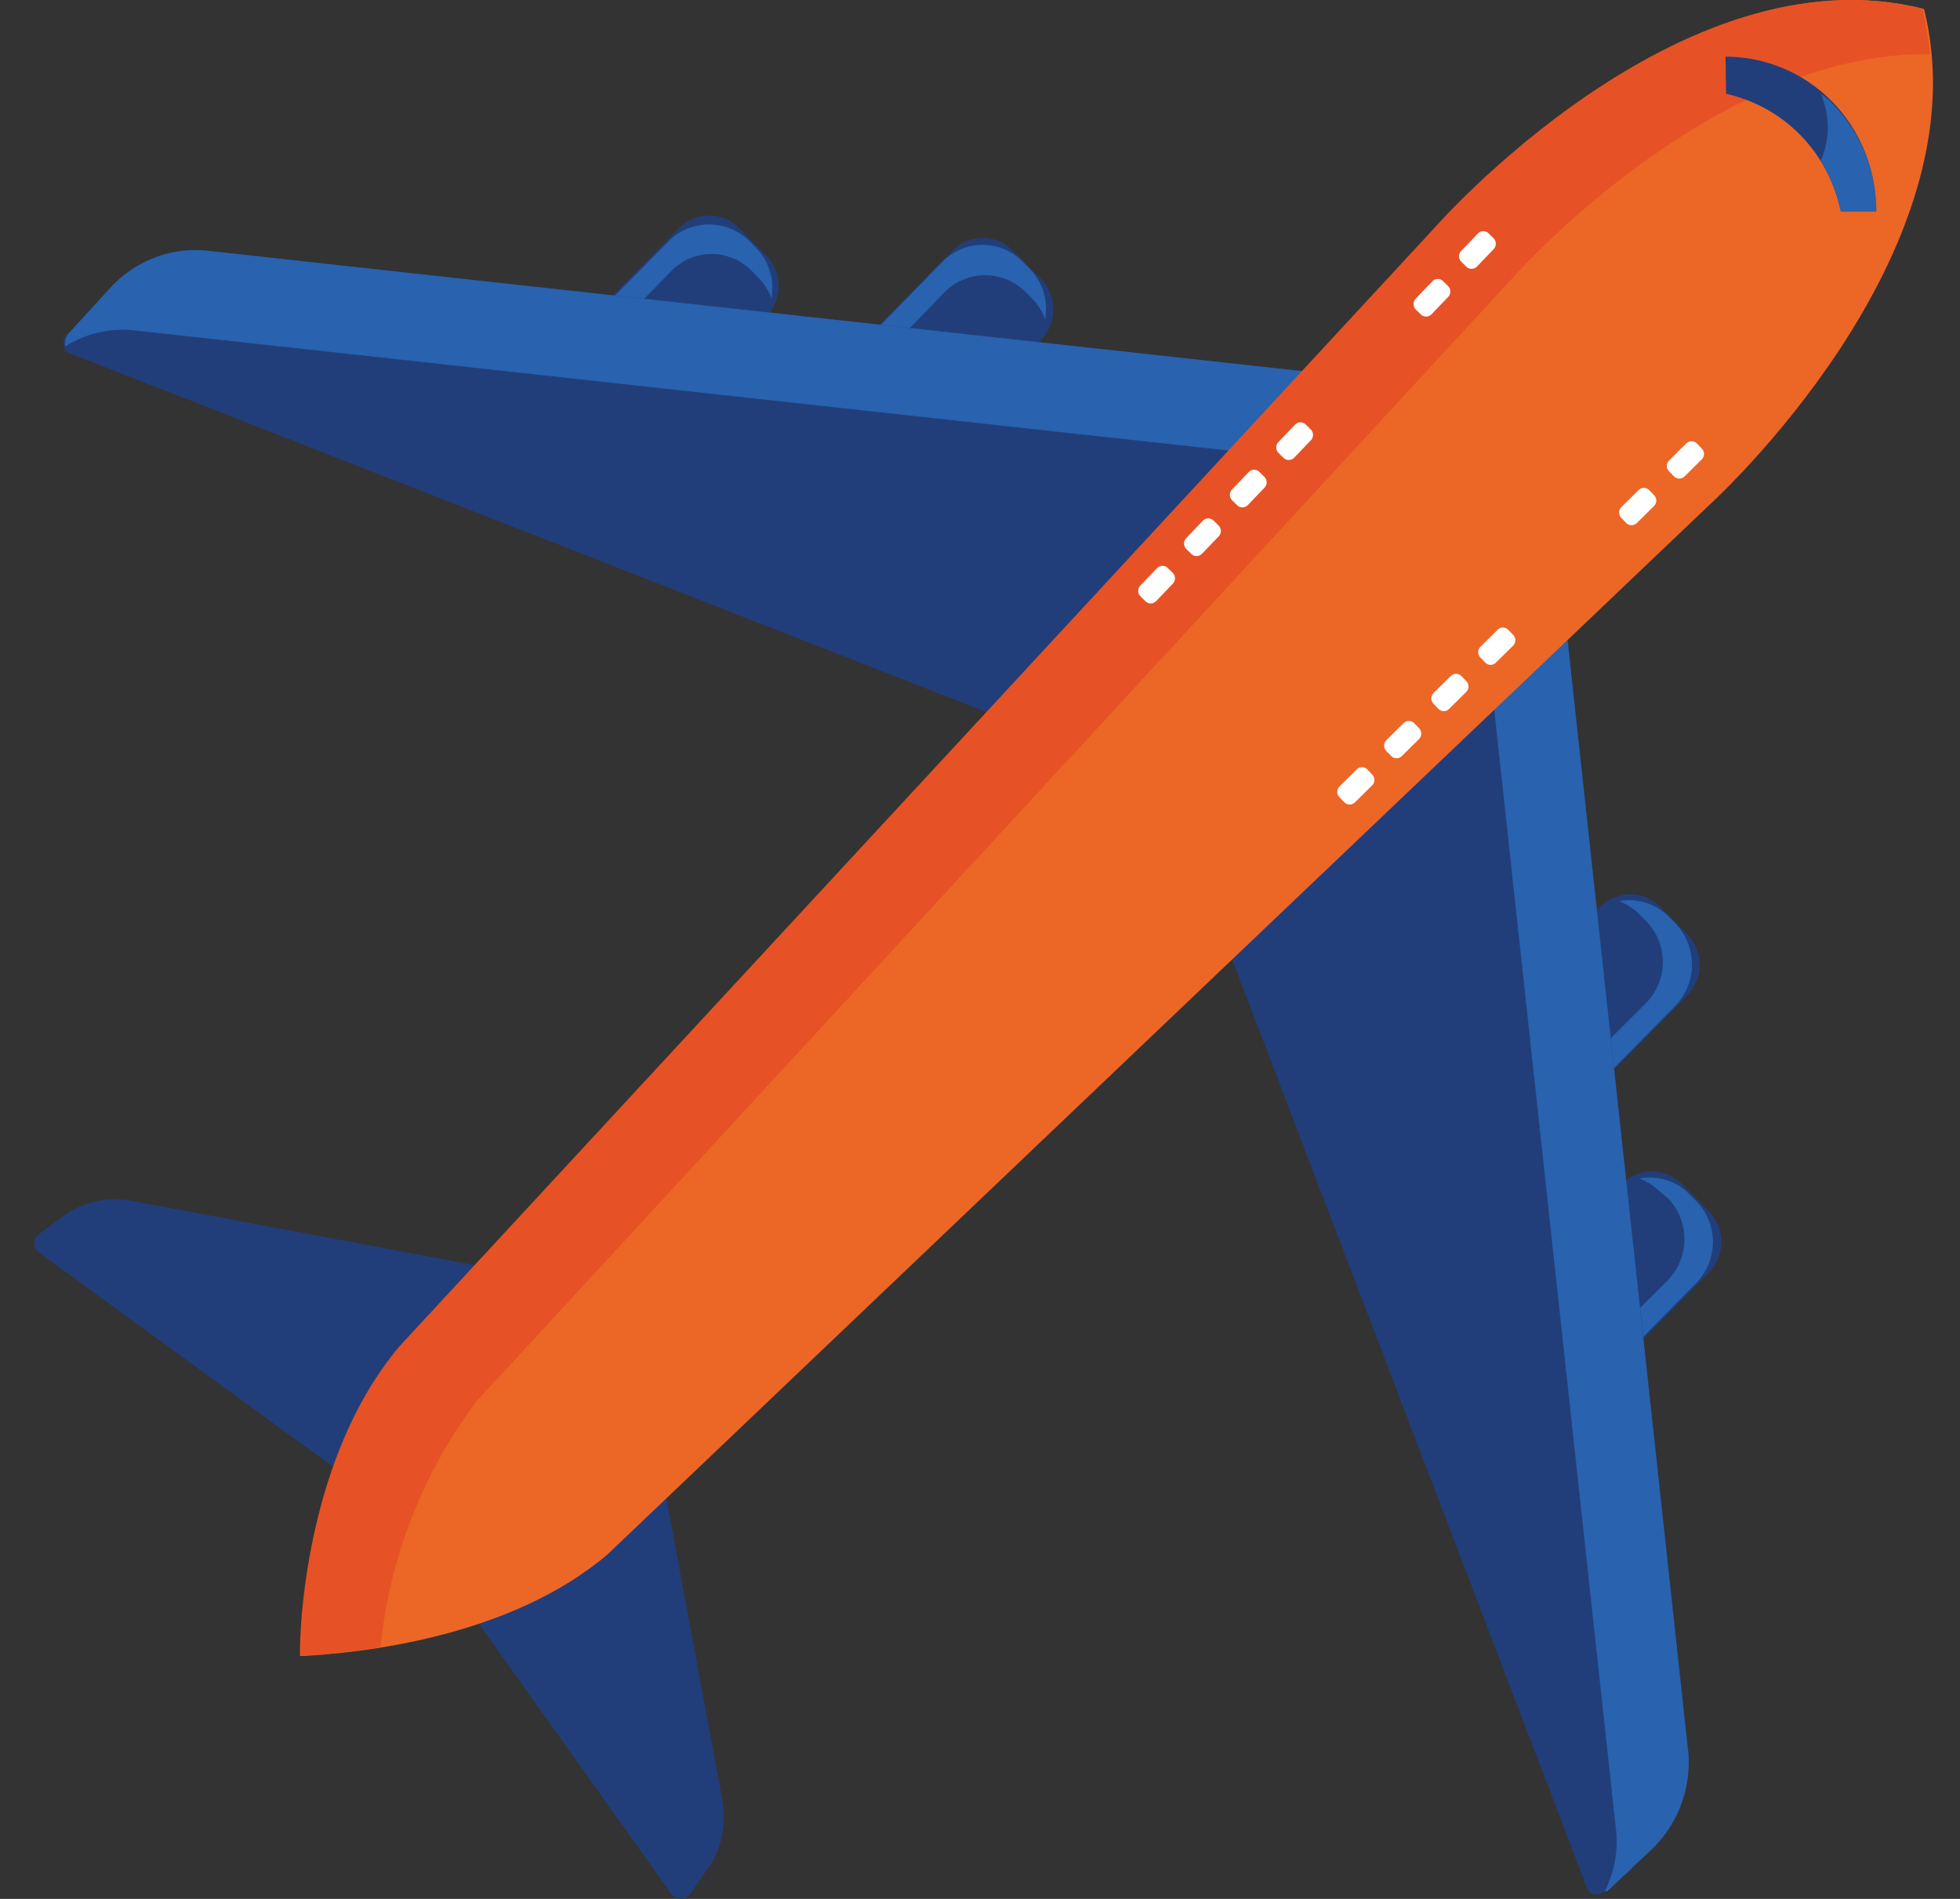 <svg width="32" height="31" viewBox="0 0 32 31" fill="none" xmlns="http://www.w3.org/2000/svg">
<rect x="0" y="0" width="32" height="31" fill="#333333" stroke="none"/>
<path d="M12.069 3.725L12.509 4.171C12.574 4.236 12.625 4.314 12.66 4.399C12.695 4.485 12.713 4.577 12.713 4.669C12.713 4.762 12.695 4.853 12.66 4.939C12.625 5.024 12.574 5.102 12.509 5.168L10.103 7.607L8.679 6.165L11.08 3.731C11.145 3.664 11.221 3.611 11.306 3.574C11.391 3.538 11.482 3.519 11.574 3.518C11.666 3.518 11.757 3.536 11.842 3.571C11.927 3.607 12.005 3.659 12.069 3.725Z" fill="#213E7B"/>
<path d="M10.959 4.426C11.045 4.337 11.147 4.267 11.26 4.219C11.373 4.171 11.495 4.146 11.617 4.146C11.74 4.146 11.861 4.171 11.974 4.219C12.087 4.267 12.19 4.337 12.276 4.426L12.382 4.533C12.478 4.629 12.551 4.745 12.595 4.873C12.622 4.725 12.614 4.571 12.569 4.427C12.525 4.282 12.447 4.151 12.341 4.044L12.235 3.936C12.059 3.761 11.822 3.664 11.576 3.664C11.33 3.664 11.094 3.761 10.918 3.936L8.684 6.201L8.954 6.474L10.959 4.426Z" fill="#2962AE"/>
<path d="M16.536 4.091L16.994 4.555C17.058 4.62 17.109 4.698 17.144 4.783C17.179 4.869 17.197 4.961 17.197 5.053C17.197 5.146 17.179 5.237 17.144 5.323C17.109 5.409 17.058 5.486 16.994 5.552L14.593 7.986L13.152 6.525L15.541 4.103C15.605 4.035 15.682 3.981 15.767 3.943C15.852 3.906 15.944 3.886 16.037 3.885C16.129 3.884 16.221 3.901 16.307 3.937C16.393 3.972 16.471 4.025 16.536 4.091Z" fill="#213E7B"/>
<path d="M15.426 4.765C15.601 4.591 15.838 4.493 16.084 4.493C16.331 4.493 16.567 4.591 16.743 4.765L16.849 4.873C16.945 4.968 17.018 5.085 17.062 5.213C17.09 5.065 17.081 4.911 17.037 4.767C16.992 4.622 16.914 4.491 16.808 4.384L16.702 4.276C16.616 4.188 16.513 4.117 16.4 4.069C16.287 4.021 16.166 3.997 16.043 3.997C15.921 3.997 15.799 4.021 15.686 4.069C15.573 4.117 15.471 4.188 15.385 4.276L13.192 6.524L13.462 6.797L15.426 4.765Z" fill="#2962AE"/>
<path d="M25.5 23.207L24.076 21.764L26.477 19.33C26.542 19.265 26.619 19.213 26.703 19.177C26.787 19.142 26.878 19.124 26.969 19.124C27.06 19.124 27.151 19.142 27.235 19.177C27.32 19.213 27.396 19.265 27.461 19.33L27.901 19.776C27.965 19.841 28.016 19.919 28.051 20.005C28.086 20.09 28.104 20.182 28.104 20.274C28.104 20.367 28.086 20.459 28.051 20.544C28.016 20.63 27.965 20.707 27.901 20.773L25.5 23.207Z" fill="#213E7B"/>
<path d="M27.232 20.898C27.404 20.719 27.501 20.48 27.501 20.23C27.501 19.98 27.404 19.741 27.232 19.562L27.101 19.454C27.005 19.36 26.89 19.287 26.765 19.239C26.912 19.211 27.063 19.22 27.206 19.265C27.348 19.309 27.478 19.389 27.583 19.496L27.69 19.604C27.777 19.692 27.847 19.796 27.894 19.912C27.942 20.027 27.966 20.151 27.966 20.276C27.966 20.401 27.942 20.524 27.894 20.64C27.847 20.755 27.777 20.86 27.69 20.948L25.464 23.212L25.194 22.93L27.232 20.898Z" fill="#2962AE"/>
<path d="M25.117 18.712L23.694 17.269L26.123 14.806C26.188 14.74 26.265 14.688 26.349 14.653C26.433 14.617 26.524 14.599 26.615 14.599C26.706 14.599 26.797 14.617 26.881 14.653C26.966 14.688 27.042 14.74 27.107 14.806L27.547 15.251C27.611 15.317 27.662 15.395 27.697 15.48C27.732 15.566 27.75 15.657 27.75 15.75C27.75 15.842 27.732 15.934 27.697 16.02C27.662 16.105 27.611 16.183 27.547 16.248L25.117 18.712Z" fill="#213E7B"/>
<path d="M26.872 16.377C26.959 16.289 27.029 16.185 27.076 16.07C27.124 15.954 27.148 15.831 27.148 15.706C27.148 15.581 27.124 15.457 27.076 15.342C27.029 15.226 26.959 15.122 26.872 15.034L26.765 14.926C26.669 14.831 26.555 14.758 26.43 14.71C26.576 14.684 26.727 14.693 26.87 14.738C27.012 14.783 27.142 14.861 27.248 14.967L27.354 15.075C27.527 15.255 27.624 15.496 27.624 15.747C27.624 15.998 27.527 16.239 27.354 16.419L25.121 18.683L24.843 18.401L26.872 16.377Z" fill="#2962AE"/>
<path d="M23.157 6.267L3.317 4.086C3.028 4.067 2.738 4.115 2.47 4.227C2.202 4.339 1.963 4.512 1.771 4.733L1.124 5.438C1.097 5.455 1.075 5.479 1.06 5.507C1.044 5.535 1.036 5.567 1.036 5.599C1.036 5.632 1.044 5.663 1.06 5.692C1.075 5.72 1.097 5.744 1.124 5.761L16.956 11.957L23.157 6.267Z" fill="#213E7B"/>
<path d="M25.383 8.514L27.567 28.619C27.586 28.913 27.54 29.208 27.43 29.48C27.321 29.753 27.153 29.998 26.937 30.195L26.242 30.85C26.127 30.958 25.963 30.942 25.922 30.85L19.778 14.776L25.383 8.514Z" fill="#213E7B"/>
<path d="M2.139 5.388L21.774 7.544L23.157 6.267L3.317 4.086C3.028 4.067 2.738 4.115 2.47 4.227C2.202 4.339 1.963 4.512 1.771 4.733L1.124 5.438C1.098 5.466 1.08 5.501 1.07 5.538C1.06 5.576 1.059 5.615 1.067 5.653C1.388 5.452 1.763 5.359 2.139 5.388Z" fill="#2962AE"/>
<path d="M24.204 9.825L26.389 29.921C26.415 30.251 26.349 30.581 26.201 30.875H26.242L26.937 30.22C27.153 30.023 27.321 29.778 27.43 29.505C27.54 29.232 27.586 28.938 27.567 28.644L25.383 8.514L24.204 9.825Z" fill="#2962AE"/>
<path d="M7.76 20.657L2.147 19.604C1.955 19.567 1.757 19.57 1.566 19.612C1.374 19.655 1.194 19.737 1.034 19.852L0.642 20.143C0.616 20.159 0.596 20.182 0.581 20.209C0.567 20.235 0.559 20.266 0.559 20.296C0.559 20.327 0.567 20.357 0.581 20.384C0.596 20.41 0.616 20.433 0.642 20.45L5.706 24.14L7.76 20.657Z" fill="#213E7B"/>
<path d="M10.738 23.701L11.793 29.39C11.829 29.585 11.826 29.786 11.784 29.98C11.742 30.174 11.662 30.357 11.548 30.518L11.269 30.916C11.252 30.942 11.229 30.963 11.202 30.978C11.175 30.992 11.145 31 11.114 31C11.083 31 11.053 30.992 11.026 30.978C10.999 30.963 10.976 30.942 10.959 30.916L7.31 25.791L10.738 23.701Z" fill="#213E7B"/>
<path d="M31.412 0.146C27.453 -0.866 23.444 3.721 23.444 3.721L6.557 21.968C5.191 23.568 4.921 26.032 4.921 27.035C5.902 26.985 8.332 26.728 9.919 25.376L27.919 8.233C27.919 8.233 32.419 4.152 31.412 0.146Z" fill="#EC6626"/>
<path d="M7.784 22.872L24.646 4.591C24.646 4.591 27.919 0.834 31.511 0.884C31.486 0.635 31.445 0.389 31.388 0.146V0.146C27.428 -0.866 23.419 3.721 23.419 3.721L6.532 21.968C5.166 23.568 4.896 26.032 4.896 27.035C5.338 27.01 5.777 26.961 6.213 26.886C6.362 25.427 6.906 24.037 7.784 22.872V22.872Z" fill="#E65225"/>
<path d="M28.181 1.531C28.636 1.632 29.053 1.862 29.383 2.194C29.714 2.529 29.944 2.951 30.046 3.414H30.627C30.627 2.754 30.368 2.121 29.908 1.654C29.448 1.187 28.823 0.925 28.172 0.925L28.181 1.531Z" fill="#213E7B"/>
<path d="M29.899 1.672C29.845 1.62 29.788 1.573 29.727 1.531C29.802 1.703 29.841 1.89 29.841 2.078C29.841 2.267 29.802 2.453 29.727 2.626C29.882 2.881 29.993 3.162 30.054 3.455H30.635C30.636 3.123 30.571 2.794 30.445 2.488C30.318 2.182 30.133 1.904 29.899 1.672Z" fill="#2962AE"/>
<path d="M24.385 3.89L24.303 3.809C24.254 3.761 24.176 3.762 24.129 3.812L23.855 4.097C23.808 4.146 23.809 4.225 23.858 4.273L23.94 4.354C23.989 4.402 24.066 4.401 24.114 4.351L24.387 4.066C24.434 4.017 24.433 3.938 24.385 3.89Z" fill="white"/>
<path d="M23.642 4.67L23.56 4.589C23.512 4.541 23.434 4.542 23.387 4.591L23.113 4.877C23.066 4.926 23.067 5.005 23.115 5.053L23.198 5.134C23.246 5.181 23.324 5.18 23.371 5.131L23.645 4.846C23.692 4.796 23.691 4.717 23.642 4.67Z" fill="white"/>
<path d="M21.4 7.011L21.318 6.93C21.269 6.882 21.192 6.883 21.145 6.932L20.871 7.218C20.824 7.267 20.825 7.346 20.873 7.394L20.956 7.475C21.004 7.522 21.082 7.521 21.129 7.472L21.403 7.187C21.45 7.137 21.449 7.059 21.4 7.011Z" fill="white"/>
<path d="M20.643 7.785L20.561 7.704C20.513 7.656 20.435 7.657 20.388 7.706L20.114 7.992C20.067 8.041 20.068 8.12 20.117 8.168L20.199 8.249C20.247 8.296 20.325 8.295 20.372 8.246L20.646 7.96C20.693 7.911 20.692 7.832 20.643 7.785Z" fill="white"/>
<path d="M19.895 8.579L19.813 8.498C19.764 8.45 19.687 8.451 19.639 8.5L19.366 8.786C19.319 8.835 19.32 8.914 19.368 8.962L19.45 9.043C19.499 9.091 19.577 9.089 19.624 9.04L19.898 8.755C19.945 8.705 19.944 8.627 19.895 8.579Z" fill="white"/>
<path d="M19.147 9.352L19.064 9.272C19.016 9.224 18.938 9.225 18.891 9.274L18.617 9.56C18.57 9.609 18.571 9.688 18.62 9.735L18.702 9.816C18.75 9.864 18.828 9.863 18.875 9.814L19.149 9.528C19.196 9.479 19.195 9.4 19.147 9.352Z" fill="white"/>
<path d="M27.249 7.693L27.329 7.776C27.376 7.825 27.454 7.826 27.502 7.778L27.783 7.5C27.832 7.452 27.833 7.373 27.785 7.324L27.706 7.241C27.658 7.192 27.581 7.191 27.532 7.239L27.251 7.517C27.202 7.565 27.201 7.644 27.249 7.693Z" fill="white"/>
<path d="M26.47 8.454L26.549 8.537C26.597 8.586 26.674 8.587 26.723 8.539L27.004 8.261C27.053 8.213 27.054 8.134 27.006 8.085L26.926 8.002C26.879 7.953 26.801 7.952 26.753 8L26.472 8.278C26.423 8.326 26.422 8.405 26.47 8.454Z" fill="white"/>
<path d="M24.169 10.734L24.249 10.817C24.296 10.866 24.374 10.867 24.422 10.819L24.703 10.541C24.752 10.493 24.753 10.415 24.706 10.366L24.625 10.282C24.578 10.233 24.5 10.232 24.452 10.28L24.171 10.558C24.122 10.606 24.121 10.685 24.169 10.734Z" fill="white"/>
<path d="M23.404 11.489L23.484 11.572C23.531 11.621 23.609 11.623 23.657 11.575L23.938 11.297C23.987 11.249 23.988 11.17 23.941 11.121L23.86 11.037C23.813 10.988 23.735 10.987 23.687 11.035L23.406 11.313C23.357 11.361 23.356 11.44 23.404 11.489Z" fill="white"/>
<path d="M22.633 12.259L22.713 12.342C22.76 12.391 22.838 12.392 22.886 12.344L23.167 12.066C23.216 12.018 23.217 11.939 23.17 11.89L23.09 11.807C23.042 11.758 22.965 11.757 22.916 11.805L22.635 12.083C22.586 12.131 22.585 12.21 22.633 12.259Z" fill="white"/>
<path d="M21.868 13.014L21.948 13.097C21.995 13.146 22.073 13.147 22.121 13.099L22.402 12.822C22.451 12.774 22.452 12.695 22.404 12.646L22.325 12.562C22.277 12.513 22.2 12.512 22.151 12.56L21.87 12.838C21.821 12.886 21.82 12.965 21.868 13.014Z" fill="white"/>
</svg>
